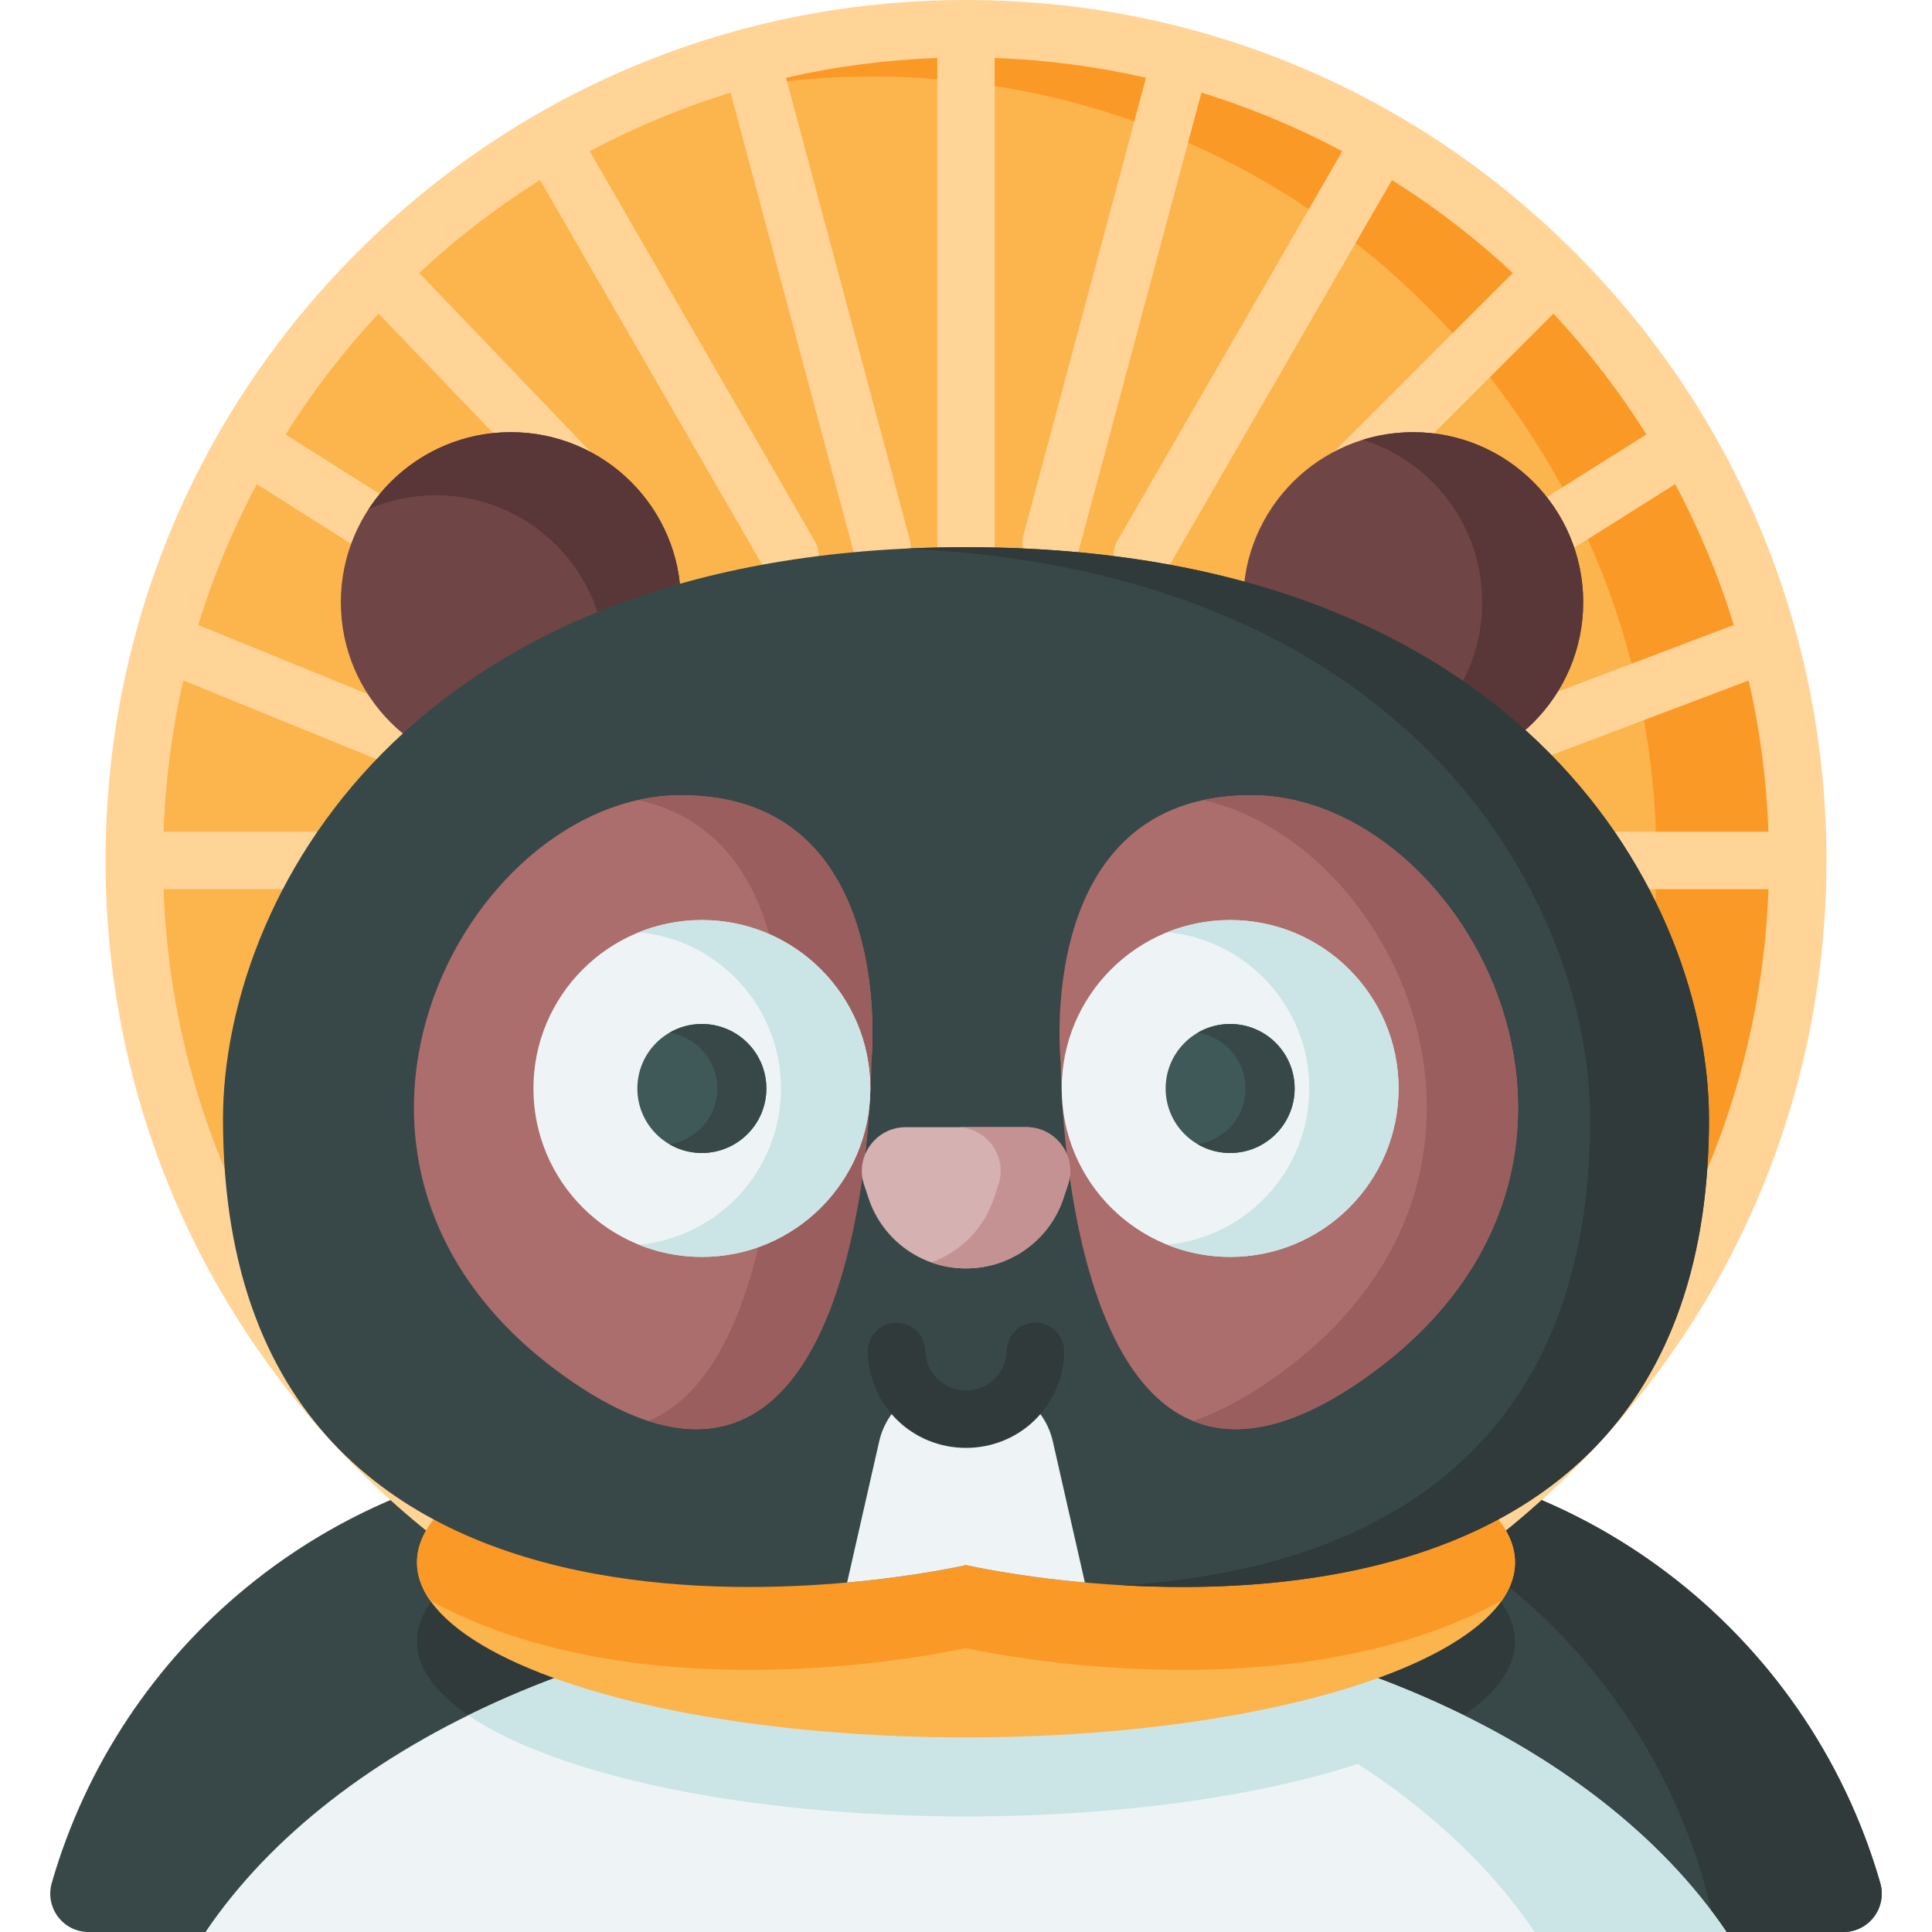 <svg id="Capa_1" enable-background="new 0 0 512 512" height="512" viewBox="0 0 512 512" width="512" xmlns="http://www.w3.org/2000/svg"><g><path d="m488.53 512h-50.74c-30.94-45.86-100.69-77.83-181.79-77.83s-150.85 31.97-181.79 77.83h-50.74c-6.77 0-11.62-6.49-9.75-13 9.05-31.4 27.35-58.42 51.54-78.27 27.46-22.55 62.51-35.86 100.18-35.86h181.12c70.85 0 132.41 47.07 151.72 114.13 1.87 6.51-2.98 13-9.75 13z" fill="#384848"/><path d="m488.529 512h-33.732c-14.688-73.894-79.531-127.126-154.88-127.126h46.646c70.843 0 132.406 47.069 151.713 114.128 1.873 6.504-2.979 12.998-9.747 12.998z" fill="#303a3a"/><ellipse cx="256" cy="434.979" fill="#303a3a" rx="145.492" ry="46.396"/><path d="m457.536 512h-403.073c34.298-50.84 111.627-86.285 201.537-86.285s167.239 35.445 201.536 86.285z" fill="#eef4f5"/><path d="m387.912 454.574c-23.161 15.832-73.522 26.805-131.912 26.805s-108.751-10.973-131.912-26.805c36.781-18.124 82.44-28.86 131.912-28.86 49.472.001 95.131 10.736 131.912 28.86z" fill="#cbe5e7"/><path d="m457.536 512h-50.85c-31.02-45.982-97.223-79.363-176.111-85.327 8.345-.632 16.827-.959 25.425-.959 89.91.001 167.239 35.446 201.536 86.286z" fill="#cbe5e7"/><g><circle cx="256" cy="228.026" fill="#fcb44d" r="220.414"/></g><g><path d="m476.416 228.024c0 121.729-98.687 220.417-220.417 220.417-44.929 0-86.736-13.452-121.581-36.553 28.909 15.259 61.847 23.892 96.801 23.892 114.737 0 207.755-93.018 207.755-207.755s-93.018-207.746-207.755-207.746c-34.993 0-67.951 8.652-96.88 23.931 34.865-23.131 76.693-36.602 121.661-36.602 121.729 0 220.416 98.687 220.416 220.416z" fill="#fb9927"/><path d="m417.238 66.787c-43.068-43.068-100.33-66.787-161.238-66.787s-118.17 23.719-161.239 66.787-66.787 100.331-66.787 161.239 23.719 118.17 66.787 161.238 100.331 66.788 161.239 66.788 118.17-23.719 161.238-66.787 66.787-100.33 66.787-161.238-23.718-118.171-66.787-161.24zm-161.238 374.042c-114.79 0-208.628-91.364-212.652-205.191h48.166c4.204 0 7.612-3.408 7.612-7.612s-3.408-7.612-7.612-7.612h-48.166c.485-13.727 2.264-27.131 5.241-40.084l53.162 21.674c.66.177 1.322.261 1.975.261 3.36 0 6.436-2.243 7.347-5.644 1.088-4.061-1.322-8.234-5.383-9.322l-53.153-21.671c3.999-13.014 9.219-25.496 15.519-37.322l31.108 19.676c1.199.692 2.507 1.021 3.799 1.021 2.63 0 5.189-1.366 6.599-3.807 2.102-3.641.855-8.296-2.786-10.398l-31.086-19.663c7.196-11.453 15.452-22.173 24.63-32.027l47.071 49.101c1.486 1.486 3.434 2.229 5.382 2.229s3.896-.743 5.382-2.229c2.973-2.972 2.973-7.792 0-10.764l-47.071-49.101c9.853-9.178 20.574-17.434 32.027-24.63l59.658 103.333c1.41 2.442 3.968 3.807 6.599 3.807 1.291 0 2.6-.329 3.799-1.021 3.64-2.102 4.888-6.757 2.786-10.398l-59.67-103.353c11.825-6.3 24.308-11.52 37.321-15.519l32.8 122.418c.911 3.401 3.987 5.644 7.347 5.644.652 0 1.315-.085 1.975-.261 4.061-1.088 6.47-5.262 5.383-9.322l-32.802-122.427c12.952-2.977 26.355-4.756 40.081-5.241v128.518c0 4.204 3.408 7.612 7.612 7.612s7.612-3.408 7.612-7.612v-128.518c13.727.485 27.129 2.264 40.081 5.241l-32.503 121.308c-1.088 4.061 1.322 8.234 5.383 9.322.66.176 1.322.261 1.975.261 3.36 0 6.436-2.243 7.347-5.644l32.501-121.299c13.014 3.999 25.496 9.219 37.321 15.519l-59.62 103.267c-2.102 3.641-.855 8.296 2.786 10.398 1.199.692 2.507 1.021 3.799 1.021 2.63 0 5.189-1.366 6.599-3.807l59.607-103.245c11.453 7.196 22.174 15.452 32.027 24.63l-50.347 50.347c-2.973 2.972-2.973 7.792 0 10.764 1.486 1.486 3.434 2.229 5.382 2.229s3.896-.743 5.382-2.229l50.347-50.347c9.178 9.853 17.434 20.574 24.63 32.027l-32.889 20.703c-3.64 2.102-4.888 6.757-2.786 10.398 1.41 2.442 3.968 3.807 6.599 3.807 1.291 0 2.6-.329 3.799-1.021l32.911-20.716c6.3 11.825 11.52 24.308 15.519 37.322l-53.707 20.334c-4.061 1.088-6.47 5.262-5.383 9.322.911 3.401 3.987 5.644 7.347 5.644.652 0 1.315-.085 1.975-.261l53.716-20.336c2.977 12.953 4.756 26.356 5.241 40.084h-47.871c-4.204 0-7.612 3.408-7.612 7.612s3.408 7.612 7.612 7.612h47.871c-4.023 113.823-97.861 205.188-212.651 205.188z" fill="#ffd496"/></g><ellipse cx="256" cy="414.042" fill="#fcb44d" rx="145.492" ry="46.396"/><path d="m401.493 414.046c0 3.451-1.177 6.81-3.42 10.047-58.264 32-142.073 12.646-142.073 12.646s-83.809 19.354-142.073-12.645c-2.243-3.237-3.42-6.597-3.42-10.047 0-25.626 65.145-46.4 145.493-46.4s145.493 20.774 145.493 46.399z" fill="#fb9927"/><g><g><circle cx="135.386" cy="159.59" fill="#704545" r="45.06"/><path d="m180.451 159.589c0 18.555-11.211 34.487-27.227 41.399 4.657-7.091 7.365-15.573 7.365-24.688 0-24.888-20.178-45.055-45.066-45.055-6.333 0-12.37 1.307-17.839 3.677 8.04-12.275 21.916-20.389 37.701-20.389 24.888.001 45.066 20.168 45.066 45.056z" fill="#593637"/><circle cx="374.506" cy="159.59" fill="#704545" r="45.06"/><path d="m419.562 159.589c0 24.888-20.167 45.066-45.055 45.066-4.657 0-9.156-.706-13.382-2.013 18.355-5.711 31.684-22.823 31.684-43.053s-13.329-37.342-31.684-43.043c4.225-1.307 8.724-2.013 13.382-2.013 24.887.001 45.055 20.168 45.055 45.056z" fill="#593637"/></g></g><path d="m256 145.012c-149.613 0-196.904 94.755-196.904 151.564 0 163.667 196.904 118.192 196.904 118.192s196.904 45.475 196.904-118.192c0-56.809-47.292-151.564-196.904-151.564z" fill="#384848"/><path d="m452.9 296.576c0 115.356-97.823 126.82-155.564 123.533 56.077-3.403 124.06-27.364 124.06-123.533 0-54.77-43.949-144.796-181.148-151.202 5.121-.232 10.368-.358 15.752-.358 149.611 0 196.9 94.746 196.9 151.56z" fill="#303a3a"/><g><path d="m287.505 419.382c-18.871-1.696-31.505-4.615-31.505-4.615s-12.634 2.919-31.505 4.615l8.493-37.374c1.212-5.332 4.52-9.746 8.925-12.465 3.382 4.004 8.44 6.554 14.088 6.554s10.705-2.55 14.088-6.554c4.404 2.718 7.713 7.133 8.925 12.465z" fill="#eef4f5"/></g><g><g><g><g><path d="m281.109 281.733s-7.637-70.993 50.407-70.993c57.525 0 109.978 98.796 29.786 154.776s-80.193-83.783-80.193-83.783z" fill="#ac6d6d"/><path d="m361.304 365.518c-19.367 13.519-34.065 15.626-45.203 11.032 6.312-2.065 13.287-5.637 21.021-11.032 74.811-52.22 34.192-141.698-18.292-153.478 3.835-.843 8.05-1.296 12.686-1.296 57.521 0 109.973 98.792 29.788 154.774z" fill="#9a5e5f"/></g></g><g><g><g><g><circle cx="325.998" cy="288.46" fill="#eef4f5" r="44.634"/><path d="m370.635 288.457c0 24.655-19.99 44.634-44.634 44.634-5.903 0-11.54-1.146-16.696-3.233 21.125-1.985 37.657-19.765 37.657-41.401 0-21.637-16.532-39.417-37.657-41.401 5.156-2.087 10.793-3.233 16.696-3.233 24.645 0 44.634 19.99 44.634 44.634z" fill="#cbe5e7"/></g></g></g><g><g><circle cx="325.998" cy="288.458" fill="#3f5959" r="17.094"/><path d="m343.095 288.46c0 9.438-7.654 17.092-17.1 17.092-3.151 0-6.103-.848-8.63-2.344 7.198-1.056 12.725-7.254 12.725-14.749 0-7.494-5.527-13.693-12.725-14.749 2.527-1.496 5.479-2.343 8.63-2.343 9.446 0 17.1 7.647 17.1 17.093z" fill="#384848"/></g></g></g></g><g><g><g><path d="m230.891 281.733s7.637-70.993-50.407-70.993c-57.525 0-109.978 98.796-29.786 154.776s80.193-83.783 80.193-83.783z" fill="#ac6d6d"/><path d="m230.891 281.73s0 114.018-59.09 94.841c35.056-14.341 35.056-94.841 35.056-94.841s6.48-60.165-37.795-69.701c3.762-.843 7.576-1.285 11.422-1.285 58.046 0 50.407 70.986 50.407 70.986z" fill="#9a5e5f"/></g></g><g><g><g><g><circle cx="185.998" cy="288.46" fill="#eef4f5" r="44.634"/><path d="m230.635 288.457c0 24.655-19.99 44.634-44.634 44.634-5.903 0-11.54-1.146-16.696-3.233 21.125-1.985 37.657-19.765 37.657-41.401 0-21.637-16.532-39.417-37.657-41.401 5.156-2.087 10.793-3.233 16.696-3.233 24.645 0 44.634 19.99 44.634 44.634z" fill="#cbe5e7"/></g></g></g><g><g><circle cx="185.998" cy="288.458" fill="#3f5959" r="17.094"/><path d="m203.095 288.46c0 9.438-7.654 17.092-17.1 17.092-3.151 0-6.103-.848-8.63-2.344 7.198-1.056 12.725-7.254 12.725-14.749 0-7.494-5.527-13.693-12.725-14.749 2.527-1.496 5.479-2.343 8.63-2.343 9.446 0 17.1 7.647 17.1 17.093z" fill="#384848"/></g></g></g></g></g><g><path d="m256 383.704c-14.232 0-25.664-11.151-26.026-25.386-.107-4.202 3.213-7.696 7.416-7.802 4.223-.084 7.696 3.214 7.802 7.416.15 5.916 4.898 10.55 10.808 10.55s10.658-4.634 10.808-10.55c.107-4.203 3.576-7.526 7.802-7.416 4.203.107 7.523 3.6 7.416 7.802-.362 14.235-11.794 25.386-26.026 25.386z" fill="#303a3a"/></g><g><path d="m256.083 336.135h-.166c-11.687 0-22.06-7.488-25.74-18.58l-1.182-3.563c-2.494-7.518 3.104-15.273 11.025-15.273h31.96c7.921 0 13.519 7.754 11.025 15.273l-1.182 3.563c-3.68 11.092-14.053 18.58-25.74 18.58z" fill="#d5b1b1"/><path d="m283.005 313.993-1.18 3.561c-3.688 11.095-14.056 18.576-25.741 18.576h-.169c-3.172 0-6.248-.548-9.125-1.581 7.702-2.75 13.94-8.914 16.616-16.996l1.18-3.561c2.497-7.523-3.108-15.278-11.021-15.278h18.418c7.914.001 13.52 7.756 11.022 15.279z" fill="#c49292"/></g></g></svg>